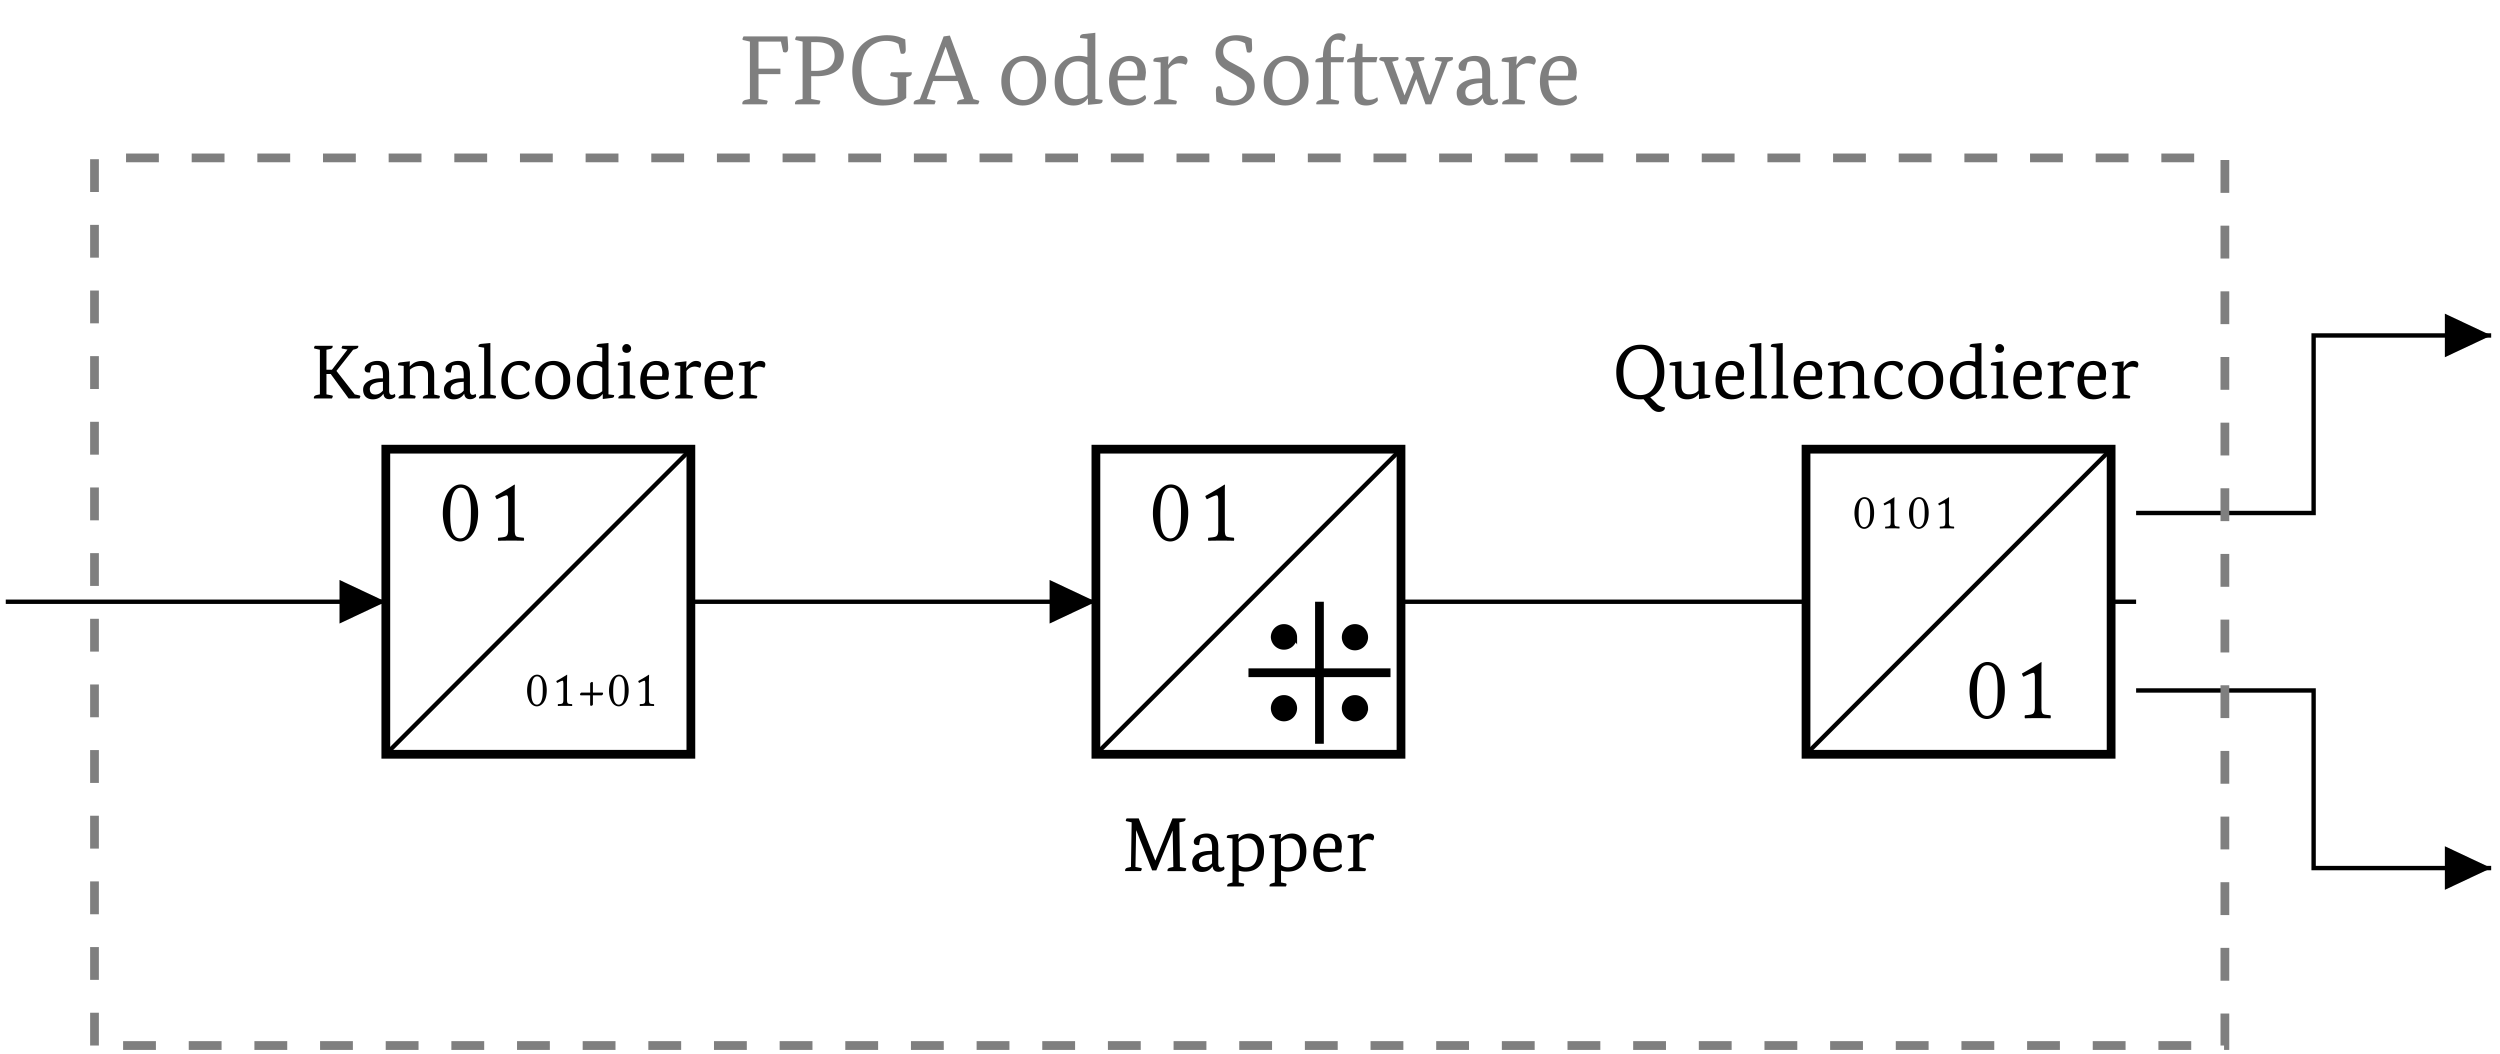 <svg xmlns="http://www.w3.org/2000/svg" xmlns:xlink="http://www.w3.org/1999/xlink" width="226.715" height="95.606"><defs><path id="b" d="M4.344-4.781v.062q0 .159-.235.235l-.234.062L2.359-2.5 4.016-.375l.422.094q.093.033.093.078 0 .034-.078.203H3.47L1.844-2.219h-.39v1.844l.484.094q.093.018.093.078 0 .034-.078.203H.328a.1.1 0 0 1-.016-.062q0-.187.25-.25L.86-.375v-4.047l-.437-.094q-.094-.012-.094-.078-.002-.058.078-.187h1.61v.062q0 .176-.235.235l-.328.062v1.813h.5L3.36-4.437l-.437-.079q-.094-.012-.094-.078-.002-.046.078-.187Zm0 0"/><path id="c" d="M2.063-2.156q0-.45-.141-.672-.129-.218-.469-.219a1.1 1.1 0 0 0-.406.078q-.096.175-.156.61H.75q-.344 0-.344-.297c0-.207.117-.383.36-.531q.357-.219.797-.22 1.061 0 1.062 1.173V-.72q-.001.392.25.39a.34.34 0 0 0 .25-.093q.062.096.063.203 0 .082-.126.157a.7.7 0 0 1-.421.125q-.471.001-.532-.485h-.015c-.219.336-.54.5-.953.5Q.747.078.5-.156.266-.402.266-.812q0-.5.515-.782.437-.234 1.094-.234h.188ZM1.375-.36q.388.001.688-.36v-.797l-.188.016q-1.001.082-1 .625c0 .344.164.516.5.516m0 0"/><path id="d" d="M.703-.36v-2.593l-.5-.063a.1.1 0 0 1-.016-.062c0-.125.086-.192.266-.203l.813-.094-.032.469h.016q.233-.235.406-.328.311-.171.735-.172.515 0 .797.328.28.315.28.906v1.813l.423.093q.093.02.093.079A.3.3 0 0 1 3.906 0H2.437v-.047c0-.101.07-.18.22-.234l.25-.078v-1.782q0-.419-.235-.64a.78.78 0 0 0-.516-.172q-.504.002-.89.344v2.25l.422.093q.093.02.093.079A.36.36 0 0 1 1.72 0H.25a.1.1 0 0 1-.016-.047c0-.101.07-.18.22-.234Zm0 0"/><path id="e" d="M.672-.36v-4.25l-.5-.077Q.155-4.7.156-4.734c0-.133.086-.207.266-.22l.812-.077V-.36l.422.093q.094.02.094.079A.3.3 0 0 1 1.672 0H.203v-.047c0-.101.07-.18.219-.234Zm0 0"/><path id="f" d="M2.766-.656a.3.3 0 0 1 .093.203q0 .158-.28.328-.348.201-.829.203c-.437 0-.79-.14-1.047-.422q-.391-.45-.39-1.281c0-.562.164-1.004.5-1.328q.45-.451 1.171-.453.482 0 .735.187.187.158.187.344 0 .316-.281.375c-.18-.352-.437-.531-.781-.531a.82.82 0 0 0-.657.297q-.28.329-.28.968c0 .961.35 1.438 1.062 1.438q.497 0 .797-.328m0 0"/><path id="g" d="M1.828.078q-.657 0-1.062-.422-.47-.467-.47-1.281 0-.824.517-1.328.467-.451 1.14-.453.655 0 1.063.406c.3.305.453.734.453 1.297q0 .845-.516 1.344a1.59 1.59 0 0 1-1.125.437m.047-.375q.42 0 .688-.328.28-.374.28-1.047 0-.656-.28-1.031a.85.85 0 0 0-.688-.328q-.44 0-.687.328-.282.363-.282 1.031 0 .69.282 1.047.247.328.687.328m0 0"/><path id="h" d="M2.656-.39h-.031q-.346.468-.984.468c-.375 0-.684-.117-.922-.36-.274-.28-.406-.706-.406-1.28q-.001-.921.53-1.407.47-.435 1.173-.437.311 0 .593.078V-4.61l-.5-.079q-.016-.011-.015-.046-.002-.2.265-.22l.813-.077v4.656l.5.063q.014.033.015.062-.001.19-.265.203l-.766.094Zm-.86.015q.516 0 .813-.297v-2.11c-.168-.163-.39-.25-.671-.25a.95.95 0 0 0-.75.345Q.89-2.311.89-1.672q-.002.673.265 1c.157.2.367.297.64.297m0 0"/><path id="i" d="M.703-.36v-2.593l-.5-.063a.1.1 0 0 1-.016-.062c0-.125.086-.192.266-.203l.813-.094v3.016l.422.093q.093.02.093.079A.36.36 0 0 1 1.72 0H.25a.1.1 0 0 1-.016-.047c0-.101.07-.18.22-.234ZM.593-4.53a.38.38 0 0 1 .11-.282.35.35 0 0 1 .281-.125q.17.001.282.125a.37.37 0 0 1 .125.282.38.38 0 0 1-.125.297.42.42 0 0 1-.282.093.4.4 0 0 1-.28-.093c-.075-.07-.11-.172-.11-.297m0 0"/><path id="j" d="M.906-1.687q0 .657.282 1.015.281.345.796.344.451 0 .844-.328.075.048.094.203-.001.158-.313.328-.376.201-.875.203-.626 0-1-.39Q.314-.747.313-1.61.312-2.464.75-2.97c.281-.289.617-.437 1.016-.437q.545 0 .843.312.296.316.297.844 0 .234-.078.563Zm.797-1.36Q1-3.047.906-2.016h1.375q.03-.139.031-.296 0-.734-.609-.735m0 0"/><path id="k" d="M.703-.36v-2.593l-.5-.063a.1.1 0 0 1-.016-.062c0-.125.086-.192.266-.203l.813-.094-.032.594h.016q.406-.623.875-.625.47 0 .469.328a.5.5 0 0 1-.11.297c-.168-.07-.32-.11-.453-.11a.89.89 0 0 0-.765.407V-.36l.484.093c.07.012.11.04.11.079A.3.3 0 0 1 1.78 0H.25a.1.1 0 0 1-.016-.047c0-.101.07-.18.22-.234Zm0 0"/><path id="l" d="m4.672-.375-.063-3.281h-.015L3.125-.062H2.75L1.313-3.687h-.016L1.234-.376l.485.094q.093.018.093.078 0 .034-.078.203H.313a.1.1 0 0 1-.016-.062q0-.187.234-.25l.297-.063.063-4.047-.438-.094Q.36-4.528.36-4.594q-.002-.058.079-.187H1.53l1.5 3.812h.016L4.594-4.78h1.172a.1.1 0 0 1 .015.062q0 .176-.234.235l-.328.062.047 4.047.484.094q.094.018.094.078-.002.034-.078.203H4.14v-.062q0-.187.234-.25Zm0 0"/><path id="m" d="M.672 1.031v-3.984l-.516-.063v-.062q-.001-.187.25-.203l.828-.094-.046.469h.015q.422-.499 1.031-.5.592 0 .938.422c.238.28.36.68.36 1.187q0 .91-.47 1.39-.455.456-1.234.454c-.2 0-.398-.035-.594-.094v1.078l.407.078q.093.03.093.094a.36.36 0 0 1-.062.188H.203a.1.1 0 0 1-.016-.047c0-.117.07-.196.22-.235Zm1.344-4c-.305 0-.563.11-.782.328v2.079a.96.96 0 0 0 .641.218q1.078.002 1.078-1.422-.002-.574-.25-.89a.84.84 0 0 0-.687-.313m0 0"/><path id="n" d="M2.828.063A4 4 0 0 1 2.5.078Q1.544.08.969-.547q-.61-.67-.61-1.844 0-1.17.657-1.843.59-.64 1.562-.641.984.001 1.547.64.593.659.594 1.844-.001 1.175-.64 1.844-.283.299-.641.438l.593.593a.9.9 0 0 0 .485.266.7.7 0 0 0 .25.047v.047a.3.3 0 0 1-.157.265.7.7 0 0 1-.39.11q-.411-.001-.75-.407Zm-.281-.375c.469 0 .836-.18 1.11-.547.28-.375.421-.883.421-1.532q-.002-.968-.437-1.53a1.34 1.34 0 0 0-1.125-.563q-.705 0-1.11.562Q.998-3.358 1-2.39c0 .649.133 1.157.406 1.532q.422.549 1.14.547m0 0"/><path id="o" d="m.61-2.953-.5-.063a.1.1 0 0 1-.016-.062q-.002-.187.265-.203l.813-.094v2.188c0 .542.226.812.687.812q.545.001.86-.344v-2.234l-.5-.063v-.062q-.001-.187.25-.203l.812-.094v3l.516.063v.062q-.002.19-.25.203l-.781.094v-.469H2.75c-.262.336-.61.5-1.047.5Q.61.08.61-1.156Zm0 0"/><path id="r" d="M1.234.047c.344 0 .891-.36.891-1.453 0-.469-.11-.86-.312-1.125a.68.68 0 0 0-.563-.297c-.469 0-.906.531-.906 1.453 0 .5.156.969.406 1.219.14.125.297.203.484.203m.016-2.719c.094 0 .172.031.234.078.172.125.282.469.282 1.094 0 .422-.016.719-.094.953-.11.39-.344.438-.438.438-.5 0-.515-.813-.515-1.203 0-1.157.281-1.36.531-1.36m0 0"/><path id="s" d="M1.484-.578v-1.594c0-.281.016-.562.016-.625 0-.015 0-.031-.016-.031-.234.156-.625.39-.968.578 0 .047.046.14.078.172.172-.094.422-.203.484-.203.063 0 .078.11.078.265v1.438c0 .203-.015.297-.093.36C1-.173.813-.157.672-.157c-.031.031-.031.14 0 .172C.859 0 1.094 0 1.359 0c.188 0 .391 0 .579.016.03-.032.03-.141 0-.172-.11 0-.313-.016-.375-.063-.047-.047-.079-.156-.079-.36m0 0"/><path id="v" d="M1.11-2.031v.828H.327c-.062 0-.14.094-.14.172 0 .047.03.078.078.078h.843v.875c0 .047.047.078.079.078.078 0 .171-.062.171-.125v-.828h.782c.078 0 .14-.11.14-.156 0-.047-.015-.094-.062-.094h-.86v-.89c0-.048-.046-.079-.078-.079-.047 0-.172.078-.172.14m0 0"/><path id="t" d="M2.203.078c.64 0 1.625-.656 1.625-2.61 0-.827-.203-1.546-.562-2.03a1.25 1.25 0 0 0-1.016-.532c-.828 0-1.625.969-1.625 2.625 0 .906.281 1.735.734 2.188.235.234.532.36.844.36m.047-4.875c.156 0 .313.047.422.14.297.204.5.829.5 1.954 0 .765-.016 1.297-.156 1.734-.22.688-.625.766-.797.766-.906 0-.922-1.438-.922-2.172 0-2.062.516-2.422.953-2.422m0 0"/><path id="u" d="M2.688-1.031v-2.89c0-.5 0-1 .015-1.11 0-.047-.015-.047-.047-.047-.406.266-1.11.687-1.734 1.031a.66.66 0 0 0 .14.297c.329-.156.75-.36.891-.36.11 0 .14.188.14.47v2.609c0 .343-.046.531-.171.625-.11.094-.469.125-.719.14-.047.047-.047.235 0 .282C1.547 0 1.953 0 2.438 0c.359 0 .718 0 1.062.016.047-.047.047-.235 0-.282-.219-.015-.594-.046-.672-.125-.11-.093-.14-.28-.14-.64m0 0"/><path id="x" d="M4.5-6.156q.062.752.063 1.047c0 .273-.086.406-.25.406a.5.5 0 0 1-.204-.047l-.203-.937H1.875v2.453h1.984v.5H1.875v2.25l.703.125q.124.017.125.093 0 .048-.094.266H.422a.16.16 0 0 1-.016-.078Q.404-.324.72-.406l.375-.078v-5.203l-.547-.125C.46-5.82.422-5.852.422-5.906q0-.075.094-.25Zm0 0"/><path id="y" d="M2.313-6.156q2.514.001 2.515 1.718 0 .893-.61 1.375-.626.516-1.859.516h-.484v2.063l.703.125q.124.017.125.093 0 .066-.094.266H.422a.16.16 0 0 1-.016-.078Q.404-.324.72-.406l.375-.078v-5.203l-.547-.125C.46-5.82.422-5.852.422-5.906q0-.075.094-.25Zm-.016 3.125q.856 0 1.297-.375Q4-3.764 4-4.391 3.998-5.64 2.297-5.64h-.422v2.61Zm0 0"/><path id="z" d="M5.86-2.906v.094c0 .148-.102.246-.298.296l-.203.047v1.89C4.867-.116 4.15.11 3.203.11q-1.22 0-1.937-.765-.797-.845-.797-2.39-.002-1.607 1.015-2.485.873-.734 2.125-.735.576 0 1.063.141.06.018.594.234.046.643.046.922-.001.391-.265.39a.5.5 0 0 1-.188-.03l-.203-.86q-.44-.28-1.11-.281-.936 0-1.546.61-.703.688-.703 2c0 .874.191 1.554.578 2.03.375.462.883.688 1.531.688.438 0 .828-.07 1.172-.219v-1.78l-.547-.126q-.127-.029-.125-.11 0-.074.094-.25Zm0 0"/><path id="A" d="M4.484-.484 3.906-2.11H1.672L1.094-.484l.672.125q.124.017.125.093 0 .066-.094.266H-.078a.2.2 0 0 1-.016-.078Q-.096-.342.22-.406l.25-.063 2.156-5.687.563-.078L5.328-.47l.406.11q.124.034.125.093-.002.048-.109.266H3.844v-.078q-.002-.246.297-.328Zm-2.64-2.11h1.89l-.921-2.61h-.016Zm0 0"/><path id="B" d="M2.344.11Q1.512.111.984-.438C.586-.832.391-1.383.391-2.094q0-1.06.656-1.703a2.03 2.03 0 0 1 1.469-.594q.843.002 1.359.532.576.58.578 1.672 0 1.078-.656 1.718-.609.58-1.453.578m.062-.5q.563 0 .89-.422.376-.468.376-1.329 0-.857-.375-1.328a1.06 1.06 0 0 0-.89-.437c-.368 0-.657.148-.876.437q-.361.471-.36 1.328-.002.861.36 1.329c.219.28.508.421.875.421m0 0"/><path id="C" d="M3.406-.516h-.031Q2.935.11 2.109.11 1.39.11.922-.359.39-.903.39-2.016q0-1.168.703-1.812.591-.563 1.5-.563c.258 0 .515.04.765.11v-1.657l-.656-.078a.2.2 0 0 1-.015-.078q-.001-.246.343-.281l1.047-.11v6l.656.079v.078q0 .252-.328.281l-1 .094Zm-1.094.047q.656 0 1.047-.39v-2.703c-.218-.22-.507-.329-.859-.329-.398 0-.719.149-.969.438q-.39.468-.39 1.312-.001.846.343 1.282.295.39.829.39m0 0"/><path id="D" d="M1.156-2.172q.012.845.375 1.297c.239.305.578.453 1.016.453q.576 0 1.094-.422.092.064.109.25c0 .137-.133.282-.39.438q-.487.265-1.126.265-.813.002-1.28-.5Q.39-.965.39-2.062.39-3.17.969-3.812c.351-.383.789-.579 1.312-.579q.686 0 1.078.422.375.41.375 1.078c0 .2-.039.438-.109.72Zm1.032-1.75q-.91.002-1.016 1.328h1.75q.047-.187.047-.375-.001-.951-.781-.953m0 0"/><path id="E" d="M.906-.469v-3.328l-.64-.078a.2.2 0 0 1-.016-.078q0-.246.328-.281l1.047-.11-.047.75h.031q.517-.797 1.125-.797c.407 0 .61.149.61.438 0 .125-.055.25-.156.375a1.4 1.4 0 0 0-.579-.14q-.609 0-.984.515V-.47l.625.125q.124.017.125.11A.4.4 0 0 1 2.297 0H.312a.1.1 0 0 1-.015-.062c0-.133.094-.235.281-.297Zm0 0"/><path id="F" d="M3.188-5.531a1.8 1.8 0 0 0-.891-.25q-.518.001-.813.265-.28.269-.28.72 0 .391.234.655a2.3 2.3 0 0 0 .5.344l.843.453c.438.242.742.465.922.672q.359.41.36 1 0 .785-.516 1.266-.551.516-1.453.515a3.46 3.46 0 0 1-1.5-.359q-.047-.482-.047-1 0-.389.281-.39.075 0 .188.046l.218.938q.386.298.938.297.575 0 .89-.328.296-.295.297-.782-.002-.406-.296-.687-.204-.187-.907-.578l-.562-.313c-.344-.195-.602-.398-.766-.61Q.515-4.06.516-4.64q-.002-.749.547-1.187.515-.437 1.359-.438.764 0 1.375.329.03.643.031.859-.001.391-.265.39a.5.5 0 0 1-.204-.046Zm0 0"/><path id="G" d="M.922-4.281v-.047q-.001-.996.484-1.594c.282-.344.617-.516 1.016-.516q.546 0 .547.422a.46.46 0 0 1-.156.329 1.1 1.1 0 0 0-.579-.172q-.328 0-.468.187c-.086.117-.125.309-.125.578v.813h1.203l-.094.468H1.64v3.344l.626.125q.124.017.125.11A.35.35 0 0 1 2.297 0H.328a.1.1 0 0 1-.016-.062c0-.133.094-.235.282-.297l.328-.11v-3.343H.234v-.063q0-.233.282-.297Zm0 0"/><path id="H" d="m.86-4.281.171-1.203h.516v1.203H2.89l-.094.468h-1.25v2.735q-.001.674.578.672.45 0 .75-.235.062.095.063.266-.002.112-.25.266-.332.217-.813.218Q.827.11.828-.92v-2.891H.156a.2.2 0 0 1-.015-.063q0-.233.28-.297Zm0 0"/><path id="I" d="M4.016-4.281q.107 0 .109.093A.5.5 0 0 1 4.063-4l-.516.14L4.562-.827h.016L5.703-3.86 5.078-4v-.062q-.001-.219.25-.22H6.61c.07 0 .11.032.11.095A.5.5 0 0 1 6.656-4l-.422.156L4.75 0h-.531L3.39-2.281h-.016L2.5 0h-.562L.452-3.86.047-4a.2.2 0 0 1-.016-.062q-.001-.219.25-.22h1.39q.108 0 .11.095A.5.5 0 0 1 1.72-4l-.516.14 1.11 3.032h.015l.828-2.078-.344-.953L2.407-4v-.062q-.001-.219.25-.22Zm0 0"/><path id="J" d="M2.656-2.781q0-.576-.187-.86-.174-.28-.594-.28a1.5 1.5 0 0 0-.531.093q-.11.235-.203.781a2 2 0 0 1-.188.016q-.438 0-.437-.39 0-.39.468-.673A1.9 1.9 0 0 1 2-4.39c.914 0 1.375.508 1.375 1.516v1.953c0 .336.102.5.313.5q.216.001.328-.11.077.112.078.25c0 .063-.055.134-.157.204a.9.9 0 0 1-.53.156q-.63 0-.688-.61h-.031q-.41.643-1.22.641-.502 0-.812-.312-.313-.311-.312-.828c0-.438.219-.774.656-1.016.375-.195.848-.297 1.422-.297h.234Zm-.89 2.328q.498 0 .89-.469v-1.015l-.234.015q-1.299.096-1.297.813c0 .437.21.656.64.656m0 0"/><clipPath id="a"><path d="M.324 54H194v1H.324Zm0 0"/></clipPath><clipPath id="p"><path d="M193 30h33.11v17H193Zm0 0"/></clipPath><clipPath id="q"><path d="M193 62h33.11v17H193Zm0 0"/></clipPath><clipPath id="w"><path d="M8 13h195v82.215H8Zm0 0"/></clipPath></defs><g clip-path="url(#a)"><path fill="none" stroke="#000" stroke-miterlimit="10" stroke-width=".397" d="M.523 54.57h16.098m0 0h18.367m27.664 0h36.73m27.669 0h36.73m27.668 0h2.266"/></g><path fill="none" stroke="#000" stroke-miterlimit="10" stroke-width=".794" d="M34.988 40.734h27.664v27.668H34.988Zm0 0"/><path d="M30.79 54.57v1.977l4.198-1.977-4.199-1.976Zm0 0"/><path fill="none" stroke="#000" stroke-miterlimit="10" stroke-width=".397" d="m34.988 68.402 27.664-27.668"/><use xlink:href="#b" x="28.15" y="36.138"/><use xlink:href="#c" x="32.664" y="36.138"/><use xlink:href="#d" x="35.907" y="36.138"/><use xlink:href="#c" x="39.991" y="36.138"/><use xlink:href="#e" x="43.235" y="36.138"/><use xlink:href="#f" x="45.152" y="36.138"/><use xlink:href="#g" x="48.242" y="36.138"/><use xlink:href="#h" x="52.007" y="36.138"/><use xlink:href="#i" x="55.84" y="36.138"/><use xlink:href="#j" x="57.75" y="36.138"/><use xlink:href="#k" x="60.987" y="36.138"/><use xlink:href="#j" x="63.577" y="36.138"/><use xlink:href="#k" x="66.814" y="36.138"/><path fill="none" stroke="#000" stroke-miterlimit="10" stroke-width=".794" d="M99.383 40.734h27.668v27.668H99.383Zm0 0"/><path d="M95.184 54.57v1.977l4.199-1.977-4.2-1.976Zm0 0"/><path fill="none" stroke="#000" stroke-miterlimit="10" stroke-width=".397" d="m99.383 68.402 27.668-27.668"/><use xlink:href="#l" x="101.735" y="78.997"/><use xlink:href="#c" x="107.854" y="78.997"/><use xlink:href="#m" x="111.098" y="78.997"/><use xlink:href="#m" x="114.938" y="78.997"/><use xlink:href="#j" x="118.779" y="78.997"/><use xlink:href="#k" x="122.015" y="78.997"/><path fill="none" stroke="#000" stroke-miterlimit="10" stroke-width=".794" d="M163.781 40.734h27.668v27.668h-27.668Zm0 0"/><path fill="none" stroke="#000" stroke-miterlimit="10" stroke-width=".397" d="m163.781 68.402 27.668-27.668"/><use xlink:href="#n" x="146.216" y="36.138"/><use xlink:href="#o" x="151.307" y="36.138"/><use xlink:href="#j" x="155.259" y="36.138"/><use xlink:href="#e" x="158.495" y="36.138"/><use xlink:href="#e" x="160.433" y="36.138"/><use xlink:href="#j" x="162.343" y="36.138"/><use xlink:href="#d" x="165.579" y="36.138"/><use xlink:href="#f" x="169.663" y="36.138"/><use xlink:href="#g" x="172.754" y="36.138"/><use xlink:href="#h" x="176.518" y="36.138"/><use xlink:href="#i" x="180.352" y="36.138"/><use xlink:href="#j" x="182.262" y="36.138"/><use xlink:href="#k" x="185.498" y="36.138"/><use xlink:href="#j" x="188.089" y="36.138"/><use xlink:href="#k" x="191.325" y="36.138"/><g clip-path="url(#p)"><path fill="none" stroke="#000" stroke-miterlimit="10" stroke-width=".397" d="M193.715 46.52h16.098V30.422h8.05m0 0h8.051"/></g><path d="M221.715 30.422v1.973l4.2-1.973-4.2-1.977Zm0 0"/><g clip-path="url(#q)"><path fill="none" stroke="#000" stroke-miterlimit="10" stroke-width=".397" d="M193.715 62.617h16.098V78.72h8.05m0 0h8.051"/></g><path d="M221.715 78.719v1.976l4.2-1.976-4.2-1.977Zm0 0"/><use xlink:href="#r" x="167.83" y="47.913"/><use xlink:href="#s" x="170.303" y="47.913"/><use xlink:href="#r" x="172.779" y="47.913"/><use xlink:href="#s" x="175.256" y="47.913"/><use xlink:href="#t" x="177.984" y="65.126"/><use xlink:href="#u" x="182.442" y="65.126"/><use xlink:href="#t" x="39.532" y="49.027"/><use xlink:href="#u" x="43.989" y="49.027"/><use xlink:href="#r" x="47.457" y="64.011"/><use xlink:href="#s" x="49.934" y="64.011"/><use xlink:href="#v" x="52.41" y="64.011"/><use xlink:href="#r" x="54.886" y="64.011"/><use xlink:href="#s" x="57.363" y="64.011"/><path fill="none" stroke="#000" stroke-miterlimit="10" stroke-width=".794" d="M119.656 54.57v12.88M113.219 61.008h12.879"/><path stroke="#000" stroke-miterlimit="10" stroke-width=".397" d="M117.43 57.79a.994.994 0 0 0-.992-.993.994.994 0 0 0-.993.992.994.994 0 0 0 1.984 0ZM123.867 57.79a.991.991 0 1 0-1.982-.003.991.991 0 0 0 1.982.002ZM117.43 64.227a.994.994 0 0 0-.992-.993.991.991 0 1 0 .992.992ZM123.867 64.227a.991.991 0 1 0-1.984 0c0 .55.445.992.992.992.55 0 .992-.442.992-.992Zm0 0"/><use xlink:href="#t" x="103.928" y="49.027"/><use xlink:href="#u" x="108.386" y="49.027"/><g clip-path="url(#w)"><path fill="none" stroke="#7F7F7F" stroke-dasharray="2.977 2.977" stroke-miterlimit="10" stroke-width=".794" d="M8.57 94.816V14.32h193.196v80.496Zm0 0"/></g><g fill="#7F7F7F"><use xlink:href="#x" x="66.912" y="9.459"/><use xlink:href="#y" x="71.689" y="9.459"/><use xlink:href="#z" x="76.824" y="9.459"/><use xlink:href="#A" x="82.949" y="9.459"/></g><g fill="#7F7F7F"><use xlink:href="#B" x="90.415" y="9.459"/><use xlink:href="#C" x="95.254" y="9.459"/><use xlink:href="#D" x="100.184" y="9.459"/><use xlink:href="#E" x="104.345" y="9.459"/></g><g fill="#7F7F7F"><use xlink:href="#F" x="109.72" y="9.459"/><use xlink:href="#B" x="114.212" y="9.459"/><use xlink:href="#G" x="119.052" y="9.459"/><use xlink:href="#H" x="122.016" y="9.459"/><use xlink:href="#I" x="125.052" y="9.459"/></g><g fill="#7F7F7F"><use xlink:href="#J" x="131.759" y="9.459"/><use xlink:href="#E" x="135.929" y="9.459"/></g><use xlink:href="#D" x="139.259" y="9.459" fill="#7F7F7F"/></svg>